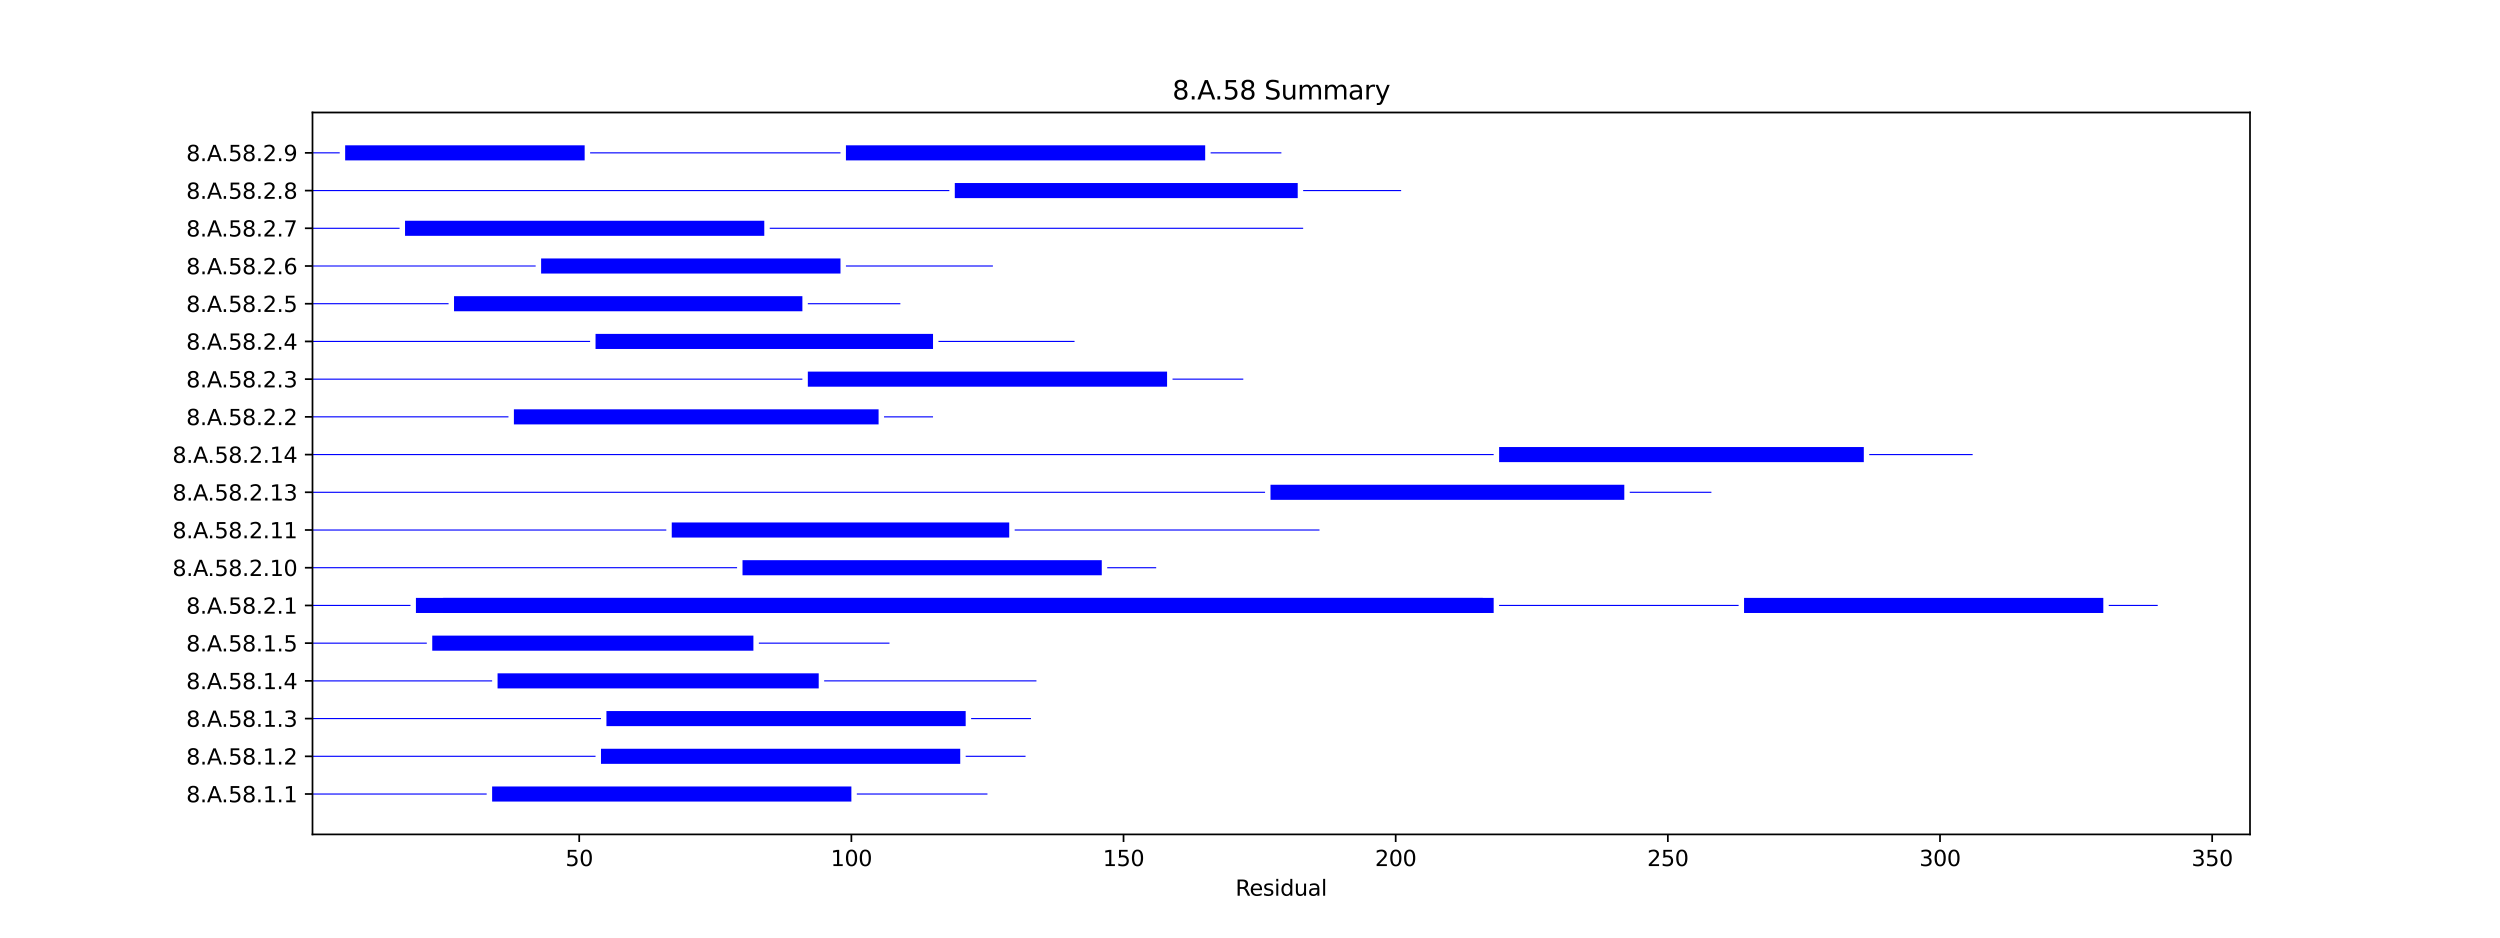 <?xml version="1.0" encoding="utf-8" standalone="no"?>
<!DOCTYPE svg PUBLIC "-//W3C//DTD SVG 1.1//EN"
  "http://www.w3.org/Graphics/SVG/1.1/DTD/svg11.dtd">
<svg xmlns:xlink="http://www.w3.org/1999/xlink" width="1152pt" height="432pt" viewBox="0 0 1152 432" xmlns="http://www.w3.org/2000/svg" version="1.1">
 <defs>
  <style type="text/css">*{stroke-linejoin: round; stroke-linecap: butt}</style>
 </defs>
 <g id="figure_1">
  <g id="patch_1">
   <path d="M 0 432 
L 1152 432 
L 1152 0 
L 0 0 
z
" style="fill: #ffffff"/>
  </g>
  <g id="axes_1">
   <g id="patch_2">
    <path d="M 144 384.48 
L 1036.8 384.48 
L 1036.8 51.84 
L 144 51.84 
z
" style="fill: #ffffff"/>
   </g>
   <g id="patch_3">
    <path d="M 144 366.145 
L 224.263 366.145 
L 224.263 365.623 
L 144 365.623 
z
" clip-path="url(#p048c850b17)" style="fill: #0000ff"/>
   </g>
   <g id="patch_4">
    <path d="M 226.771 369.36 
L 392.314 369.36 
L 392.314 362.408 
L 226.771 362.408 
z
" clip-path="url(#p048c850b17)" style="fill: #0000ff"/>
   </g>
   <g id="patch_5">
    <path d="M 394.822 366.145 
L 455.019 366.145 
L 455.019 365.623 
L 394.822 365.623 
z
" clip-path="url(#p048c850b17)" style="fill: #0000ff"/>
   </g>
   <g id="patch_6">
    <path d="M 144 348.766 
L 274.427 348.766 
L 274.427 348.244 
L 144 348.244 
z
" clip-path="url(#p048c850b17)" style="fill: #0000ff"/>
   </g>
   <g id="patch_7">
    <path d="M 276.936 351.981 
L 442.478 351.981 
L 442.478 345.029 
L 276.936 345.029 
z
" clip-path="url(#p048c850b17)" style="fill: #0000ff"/>
   </g>
   <g id="patch_8">
    <path d="M 444.986 348.766 
L 472.576 348.766 
L 472.576 348.244 
L 444.986 348.244 
z
" clip-path="url(#p048c850b17)" style="fill: #0000ff"/>
   </g>
   <g id="patch_9">
    <path d="M 144 331.386 
L 276.936 331.386 
L 276.936 330.865 
L 144 330.865 
z
" clip-path="url(#p048c850b17)" style="fill: #0000ff"/>
   </g>
   <g id="patch_10">
    <path d="M 279.444 334.601 
L 444.986 334.601 
L 444.986 327.65 
L 279.444 327.65 
z
" clip-path="url(#p048c850b17)" style="fill: #0000ff"/>
   </g>
   <g id="patch_11">
    <path d="M 447.494 331.386 
L 475.085 331.386 
L 475.085 330.865 
L 447.494 330.865 
z
" clip-path="url(#p048c850b17)" style="fill: #0000ff"/>
   </g>
   <g id="patch_12">
    <path d="M 144 314.007 
L 226.771 314.007 
L 226.771 313.486 
L 144 313.486 
z
" clip-path="url(#p048c850b17)" style="fill: #0000ff"/>
   </g>
   <g id="patch_13">
    <path d="M 229.279 317.222 
L 377.264 317.222 
L 377.264 310.27 
L 229.279 310.27 
z
" clip-path="url(#p048c850b17)" style="fill: #0000ff"/>
   </g>
   <g id="patch_14">
    <path d="M 379.772 314.007 
L 477.593 314.007 
L 477.593 313.486 
L 379.772 313.486 
z
" clip-path="url(#p048c850b17)" style="fill: #0000ff"/>
   </g>
   <g id="patch_15">
    <path d="M 144 296.628 
L 196.673 296.628 
L 196.673 296.106 
L 144 296.106 
z
" clip-path="url(#p048c850b17)" style="fill: #0000ff"/>
   </g>
   <g id="patch_16">
    <path d="M 199.181 299.843 
L 347.166 299.843 
L 347.166 292.891 
L 199.181 292.891 
z
" clip-path="url(#p048c850b17)" style="fill: #0000ff"/>
   </g>
   <g id="patch_17">
    <path d="M 349.674 296.628 
L 409.871 296.628 
L 409.871 296.106 
L 349.674 296.106 
z
" clip-path="url(#p048c850b17)" style="fill: #0000ff"/>
   </g>
   <g id="patch_18">
    <path d="M 144 279.248 
L 189.148 279.248 
L 189.148 278.727 
L 144 278.727 
z
" clip-path="url(#p048c850b17)" style="fill: #0000ff"/>
   </g>
   <g id="patch_19">
    <path d="M 191.656 282.463 
L 688.283 282.463 
L 688.283 275.512 
L 191.656 275.512 
z
" clip-path="url(#p048c850b17)" style="fill: #0000ff"/>
   </g>
   <g id="patch_20">
    <path d="M 204.197 282.463 
L 683.267 282.463 
L 683.267 275.512 
L 204.197 275.512 
z
" clip-path="url(#p048c850b17)" style="fill: #0000ff"/>
   </g>
   <g id="patch_21">
    <path d="M 690.791 279.248 
L 801.153 279.248 
L 801.153 278.727 
L 690.791 278.727 
z
" clip-path="url(#p048c850b17)" style="fill: #0000ff"/>
   </g>
   <g id="patch_22">
    <path d="M 803.661 282.463 
L 969.204 282.463 
L 969.204 275.512 
L 803.661 275.512 
z
" clip-path="url(#p048c850b17)" style="fill: #0000ff"/>
   </g>
   <g id="patch_23">
    <path d="M 971.712 279.248 
L 994.286 279.248 
L 994.286 278.727 
L 971.712 278.727 
z
" clip-path="url(#p048c850b17)" style="fill: #0000ff"/>
   </g>
   <g id="patch_24">
    <path d="M 144 261.869 
L 339.641 261.869 
L 339.641 261.348 
L 144 261.348 
z
" clip-path="url(#p048c850b17)" style="fill: #0000ff"/>
   </g>
   <g id="patch_25">
    <path d="M 342.149 265.084 
L 507.692 265.084 
L 507.692 258.132 
L 342.149 258.132 
z
" clip-path="url(#p048c850b17)" style="fill: #0000ff"/>
   </g>
   <g id="patch_26">
    <path d="M 510.2 261.869 
L 532.774 261.869 
L 532.774 261.348 
L 510.2 261.348 
z
" clip-path="url(#p048c850b17)" style="fill: #0000ff"/>
   </g>
   <g id="patch_27">
    <path d="M 144 244.49 
L 307.034 244.49 
L 307.034 243.968 
L 144 243.968 
z
" clip-path="url(#p048c850b17)" style="fill: #0000ff"/>
   </g>
   <g id="patch_28">
    <path d="M 309.542 247.705 
L 465.052 247.705 
L 465.052 240.753 
L 309.542 240.753 
z
" clip-path="url(#p048c850b17)" style="fill: #0000ff"/>
   </g>
   <g id="patch_29">
    <path d="M 467.56 244.49 
L 608.02 244.49 
L 608.02 243.968 
L 467.56 243.968 
z
" clip-path="url(#p048c850b17)" style="fill: #0000ff"/>
   </g>
   <g id="patch_30">
    <path d="M 144 227.11 
L 582.938 227.11 
L 582.938 226.589 
L 144 226.589 
z
" clip-path="url(#p048c850b17)" style="fill: #0000ff"/>
   </g>
   <g id="patch_31">
    <path d="M 585.446 230.326 
L 748.48 230.326 
L 748.48 223.374 
L 585.446 223.374 
z
" clip-path="url(#p048c850b17)" style="fill: #0000ff"/>
   </g>
   <g id="patch_32">
    <path d="M 750.989 227.11 
L 788.612 227.11 
L 788.612 226.589 
L 750.989 226.589 
z
" clip-path="url(#p048c850b17)" style="fill: #0000ff"/>
   </g>
   <g id="patch_33">
    <path d="M 144 209.731 
L 688.283 209.731 
L 688.283 209.21 
L 144 209.21 
z
" clip-path="url(#p048c850b17)" style="fill: #0000ff"/>
   </g>
   <g id="patch_34">
    <path d="M 690.791 212.946 
L 858.842 212.946 
L 858.842 205.994 
L 690.791 205.994 
z
" clip-path="url(#p048c850b17)" style="fill: #0000ff"/>
   </g>
   <g id="patch_35">
    <path d="M 861.35 209.731 
L 909.006 209.731 
L 909.006 209.21 
L 861.35 209.21 
z
" clip-path="url(#p048c850b17)" style="fill: #0000ff"/>
   </g>
   <g id="patch_36">
    <path d="M 144 192.352 
L 234.296 192.352 
L 234.296 191.83 
L 144 191.83 
z
" clip-path="url(#p048c850b17)" style="fill: #0000ff"/>
   </g>
   <g id="patch_37">
    <path d="M 236.804 195.567 
L 404.855 195.567 
L 404.855 188.615 
L 236.804 188.615 
z
" clip-path="url(#p048c850b17)" style="fill: #0000ff"/>
   </g>
   <g id="patch_38">
    <path d="M 407.363 192.352 
L 429.937 192.352 
L 429.937 191.83 
L 407.363 191.83 
z
" clip-path="url(#p048c850b17)" style="fill: #0000ff"/>
   </g>
   <g id="patch_39">
    <path d="M 144 174.972 
L 369.74 174.972 
L 369.74 174.451 
L 144 174.451 
z
" clip-path="url(#p048c850b17)" style="fill: #0000ff"/>
   </g>
   <g id="patch_40">
    <path d="M 372.248 178.188 
L 537.79 178.188 
L 537.79 171.236 
L 372.248 171.236 
z
" clip-path="url(#p048c850b17)" style="fill: #0000ff"/>
   </g>
   <g id="patch_41">
    <path d="M 540.298 174.972 
L 572.905 174.972 
L 572.905 174.451 
L 540.298 174.451 
z
" clip-path="url(#p048c850b17)" style="fill: #0000ff"/>
   </g>
   <g id="patch_42">
    <path d="M 144 157.593 
L 271.919 157.593 
L 271.919 157.072 
L 144 157.072 
z
" clip-path="url(#p048c850b17)" style="fill: #0000ff"/>
   </g>
   <g id="patch_43">
    <path d="M 274.427 160.808 
L 429.937 160.808 
L 429.937 153.857 
L 274.427 153.857 
z
" clip-path="url(#p048c850b17)" style="fill: #0000ff"/>
   </g>
   <g id="patch_44">
    <path d="M 432.445 157.593 
L 495.15 157.593 
L 495.15 157.072 
L 432.445 157.072 
z
" clip-path="url(#p048c850b17)" style="fill: #0000ff"/>
   </g>
   <g id="patch_45">
    <path d="M 144 140.214 
L 206.705 140.214 
L 206.705 139.692 
L 144 139.692 
z
" clip-path="url(#p048c850b17)" style="fill: #0000ff"/>
   </g>
   <g id="patch_46">
    <path d="M 209.214 143.429 
L 369.74 143.429 
L 369.74 136.477 
L 209.214 136.477 
z
" clip-path="url(#p048c850b17)" style="fill: #0000ff"/>
   </g>
   <g id="patch_47">
    <path d="M 372.248 140.214 
L 414.887 140.214 
L 414.887 139.692 
L 372.248 139.692 
z
" clip-path="url(#p048c850b17)" style="fill: #0000ff"/>
   </g>
   <g id="patch_48">
    <path d="M 144 122.834 
L 246.837 122.834 
L 246.837 122.313 
L 144 122.313 
z
" clip-path="url(#p048c850b17)" style="fill: #0000ff"/>
   </g>
   <g id="patch_49">
    <path d="M 249.345 126.05 
L 387.297 126.05 
L 387.297 119.098 
L 249.345 119.098 
z
" clip-path="url(#p048c850b17)" style="fill: #0000ff"/>
   </g>
   <g id="patch_50">
    <path d="M 389.805 122.834 
L 457.527 122.834 
L 457.527 122.313 
L 389.805 122.313 
z
" clip-path="url(#p048c850b17)" style="fill: #0000ff"/>
   </g>
   <g id="patch_51">
    <path d="M 144 105.455 
L 184.131 105.455 
L 184.131 104.934 
L 144 104.934 
z
" clip-path="url(#p048c850b17)" style="fill: #0000ff"/>
   </g>
   <g id="patch_52">
    <path d="M 186.64 108.67 
L 352.182 108.67 
L 352.182 101.719 
L 186.64 101.719 
z
" clip-path="url(#p048c850b17)" style="fill: #0000ff"/>
   </g>
   <g id="patch_53">
    <path d="M 354.69 105.455 
L 600.496 105.455 
L 600.496 104.934 
L 354.69 104.934 
z
" clip-path="url(#p048c850b17)" style="fill: #0000ff"/>
   </g>
   <g id="patch_54">
    <path d="M 144 88.076 
L 437.461 88.076 
L 437.461 87.554 
L 144 87.554 
z
" clip-path="url(#p048c850b17)" style="fill: #0000ff"/>
   </g>
   <g id="patch_55">
    <path d="M 439.97 91.291 
L 597.987 91.291 
L 597.987 84.339 
L 439.97 84.339 
z
" clip-path="url(#p048c850b17)" style="fill: #0000ff"/>
   </g>
   <g id="patch_56">
    <path d="M 600.496 88.076 
L 645.643 88.076 
L 645.643 87.554 
L 600.496 87.554 
z
" clip-path="url(#p048c850b17)" style="fill: #0000ff"/>
   </g>
   <g id="patch_57">
    <path d="M 144 70.697 
L 156.541 70.697 
L 156.541 70.175 
L 144 70.175 
z
" clip-path="url(#p048c850b17)" style="fill: #0000ff"/>
   </g>
   <g id="patch_58">
    <path d="M 159.049 73.912 
L 269.411 73.912 
L 269.411 66.96 
L 159.049 66.96 
z
" clip-path="url(#p048c850b17)" style="fill: #0000ff"/>
   </g>
   <g id="patch_59">
    <path d="M 271.919 70.697 
L 387.297 70.697 
L 387.297 70.175 
L 271.919 70.175 
z
" clip-path="url(#p048c850b17)" style="fill: #0000ff"/>
   </g>
   <g id="patch_60">
    <path d="M 389.805 73.912 
L 555.348 73.912 
L 555.348 66.96 
L 389.805 66.96 
z
" clip-path="url(#p048c850b17)" style="fill: #0000ff"/>
   </g>
   <g id="patch_61">
    <path d="M 557.856 70.697 
L 590.463 70.697 
L 590.463 70.175 
L 557.856 70.175 
z
" clip-path="url(#p048c850b17)" style="fill: #0000ff"/>
   </g>
   <g id="matplotlib.axis_1">
    <g id="xtick_1">
     <g id="line2d_1">
      <defs>
       <path id="m511715ae19" d="M 0 0 
L 0 3.5 
" style="stroke: #000000; stroke-width: 0.8"/>
      </defs>
      <g>
       <use xlink:href="#m511715ae19" x="266.903" y="384.48" style="stroke: #000000; stroke-width: 0.8"/>
      </g>
     </g>
     <g id="text_1">
      <!-- 50 -->
      <g transform="translate(260.54 399.078) scale(0.1 -0.1)">
       <defs>
        <path id="DejaVuSans-35" d="M 691 4666 
L 3169 4666 
L 3169 4134 
L 1269 4134 
L 1269 2991 
Q 1406 3038 1543 3061 
Q 1681 3084 1819 3084 
Q 2600 3084 3056 2656 
Q 3513 2228 3513 1497 
Q 3513 744 3044 326 
Q 2575 -91 1722 -91 
Q 1428 -91 1123 -41 
Q 819 9 494 109 
L 494 744 
Q 775 591 1075 516 
Q 1375 441 1709 441 
Q 2250 441 2565 725 
Q 2881 1009 2881 1497 
Q 2881 1984 2565 2268 
Q 2250 2553 1709 2553 
Q 1456 2553 1204 2497 
Q 953 2441 691 2322 
L 691 4666 
z
" transform="scale(0.016)"/>
        <path id="DejaVuSans-30" d="M 2034 4250 
Q 1547 4250 1301 3770 
Q 1056 3291 1056 2328 
Q 1056 1369 1301 889 
Q 1547 409 2034 409 
Q 2525 409 2770 889 
Q 3016 1369 3016 2328 
Q 3016 3291 2770 3770 
Q 2525 4250 2034 4250 
z
M 2034 4750 
Q 2819 4750 3233 4129 
Q 3647 3509 3647 2328 
Q 3647 1150 3233 529 
Q 2819 -91 2034 -91 
Q 1250 -91 836 529 
Q 422 1150 422 2328 
Q 422 3509 836 4129 
Q 1250 4750 2034 4750 
z
" transform="scale(0.016)"/>
       </defs>
       <use xlink:href="#DejaVuSans-35"/>
       <use xlink:href="#DejaVuSans-30" x="63.623"/>
      </g>
     </g>
    </g>
    <g id="xtick_2">
     <g id="line2d_2">
      <g>
       <use xlink:href="#m511715ae19" x="392.314" y="384.48" style="stroke: #000000; stroke-width: 0.8"/>
      </g>
     </g>
     <g id="text_2">
      <!-- 100 -->
      <g transform="translate(382.77 399.078) scale(0.1 -0.1)">
       <defs>
        <path id="DejaVuSans-31" d="M 794 531 
L 1825 531 
L 1825 4091 
L 703 3866 
L 703 4441 
L 1819 4666 
L 2450 4666 
L 2450 531 
L 3481 531 
L 3481 0 
L 794 0 
L 794 531 
z
" transform="scale(0.016)"/>
       </defs>
       <use xlink:href="#DejaVuSans-31"/>
       <use xlink:href="#DejaVuSans-30" x="63.623"/>
       <use xlink:href="#DejaVuSans-30" x="127.246"/>
      </g>
     </g>
    </g>
    <g id="xtick_3">
     <g id="line2d_3">
      <g>
       <use xlink:href="#m511715ae19" x="517.724" y="384.48" style="stroke: #000000; stroke-width: 0.8"/>
      </g>
     </g>
     <g id="text_3">
      <!-- 150 -->
      <g transform="translate(508.181 399.078) scale(0.1 -0.1)">
       <use xlink:href="#DejaVuSans-31"/>
       <use xlink:href="#DejaVuSans-35" x="63.623"/>
       <use xlink:href="#DejaVuSans-30" x="127.246"/>
      </g>
     </g>
    </g>
    <g id="xtick_4">
     <g id="line2d_4">
      <g>
       <use xlink:href="#m511715ae19" x="643.135" y="384.48" style="stroke: #000000; stroke-width: 0.8"/>
      </g>
     </g>
     <g id="text_4">
      <!-- 200 -->
      <g transform="translate(633.592 399.078) scale(0.1 -0.1)">
       <defs>
        <path id="DejaVuSans-32" d="M 1228 531 
L 3431 531 
L 3431 0 
L 469 0 
L 469 531 
Q 828 903 1448 1529 
Q 2069 2156 2228 2338 
Q 2531 2678 2651 2914 
Q 2772 3150 2772 3378 
Q 2772 3750 2511 3984 
Q 2250 4219 1831 4219 
Q 1534 4219 1204 4116 
Q 875 4013 500 3803 
L 500 4441 
Q 881 4594 1212 4672 
Q 1544 4750 1819 4750 
Q 2544 4750 2975 4387 
Q 3406 4025 3406 3419 
Q 3406 3131 3298 2873 
Q 3191 2616 2906 2266 
Q 2828 2175 2409 1742 
Q 1991 1309 1228 531 
z
" transform="scale(0.016)"/>
       </defs>
       <use xlink:href="#DejaVuSans-32"/>
       <use xlink:href="#DejaVuSans-30" x="63.623"/>
       <use xlink:href="#DejaVuSans-30" x="127.246"/>
      </g>
     </g>
    </g>
    <g id="xtick_5">
     <g id="line2d_5">
      <g>
       <use xlink:href="#m511715ae19" x="768.546" y="384.48" style="stroke: #000000; stroke-width: 0.8"/>
      </g>
     </g>
     <g id="text_5">
      <!-- 250 -->
      <g transform="translate(759.002 399.078) scale(0.1 -0.1)">
       <use xlink:href="#DejaVuSans-32"/>
       <use xlink:href="#DejaVuSans-35" x="63.623"/>
       <use xlink:href="#DejaVuSans-30" x="127.246"/>
      </g>
     </g>
    </g>
    <g id="xtick_6">
     <g id="line2d_6">
      <g>
       <use xlink:href="#m511715ae19" x="893.957" y="384.48" style="stroke: #000000; stroke-width: 0.8"/>
      </g>
     </g>
     <g id="text_6">
      <!-- 300 -->
      <g transform="translate(884.413 399.078) scale(0.1 -0.1)">
       <defs>
        <path id="DejaVuSans-33" d="M 2597 2516 
Q 3050 2419 3304 2112 
Q 3559 1806 3559 1356 
Q 3559 666 3084 287 
Q 2609 -91 1734 -91 
Q 1441 -91 1130 -33 
Q 819 25 488 141 
L 488 750 
Q 750 597 1062 519 
Q 1375 441 1716 441 
Q 2309 441 2620 675 
Q 2931 909 2931 1356 
Q 2931 1769 2642 2001 
Q 2353 2234 1838 2234 
L 1294 2234 
L 1294 2753 
L 1863 2753 
Q 2328 2753 2575 2939 
Q 2822 3125 2822 3475 
Q 2822 3834 2567 4026 
Q 2313 4219 1838 4219 
Q 1578 4219 1281 4162 
Q 984 4106 628 3988 
L 628 4550 
Q 988 4650 1302 4700 
Q 1616 4750 1894 4750 
Q 2613 4750 3031 4423 
Q 3450 4097 3450 3541 
Q 3450 3153 3228 2886 
Q 3006 2619 2597 2516 
z
" transform="scale(0.016)"/>
       </defs>
       <use xlink:href="#DejaVuSans-33"/>
       <use xlink:href="#DejaVuSans-30" x="63.623"/>
       <use xlink:href="#DejaVuSans-30" x="127.246"/>
      </g>
     </g>
    </g>
    <g id="xtick_7">
     <g id="line2d_7">
      <g>
       <use xlink:href="#m511715ae19" x="1019.368" y="384.48" style="stroke: #000000; stroke-width: 0.8"/>
      </g>
     </g>
     <g id="text_7">
      <!-- 350 -->
      <g transform="translate(1009.824 399.078) scale(0.1 -0.1)">
       <use xlink:href="#DejaVuSans-33"/>
       <use xlink:href="#DejaVuSans-35" x="63.623"/>
       <use xlink:href="#DejaVuSans-30" x="127.246"/>
      </g>
     </g>
    </g>
    <g id="text_8">
     <!-- Residual -->
     <g transform="translate(569.284 412.757) scale(0.1 -0.1)">
      <defs>
       <path id="DejaVuSans-52" d="M 2841 2188 
Q 3044 2119 3236 1894 
Q 3428 1669 3622 1275 
L 4263 0 
L 3584 0 
L 2988 1197 
Q 2756 1666 2539 1819 
Q 2322 1972 1947 1972 
L 1259 1972 
L 1259 0 
L 628 0 
L 628 4666 
L 2053 4666 
Q 2853 4666 3247 4331 
Q 3641 3997 3641 3322 
Q 3641 2881 3436 2590 
Q 3231 2300 2841 2188 
z
M 1259 4147 
L 1259 2491 
L 2053 2491 
Q 2509 2491 2742 2702 
Q 2975 2913 2975 3322 
Q 2975 3731 2742 3939 
Q 2509 4147 2053 4147 
L 1259 4147 
z
" transform="scale(0.016)"/>
       <path id="DejaVuSans-65" d="M 3597 1894 
L 3597 1613 
L 953 1613 
Q 991 1019 1311 708 
Q 1631 397 2203 397 
Q 2534 397 2845 478 
Q 3156 559 3463 722 
L 3463 178 
Q 3153 47 2828 -22 
Q 2503 -91 2169 -91 
Q 1331 -91 842 396 
Q 353 884 353 1716 
Q 353 2575 817 3079 
Q 1281 3584 2069 3584 
Q 2775 3584 3186 3129 
Q 3597 2675 3597 1894 
z
M 3022 2063 
Q 3016 2534 2758 2815 
Q 2500 3097 2075 3097 
Q 1594 3097 1305 2825 
Q 1016 2553 972 2059 
L 3022 2063 
z
" transform="scale(0.016)"/>
       <path id="DejaVuSans-73" d="M 2834 3397 
L 2834 2853 
Q 2591 2978 2328 3040 
Q 2066 3103 1784 3103 
Q 1356 3103 1142 2972 
Q 928 2841 928 2578 
Q 928 2378 1081 2264 
Q 1234 2150 1697 2047 
L 1894 2003 
Q 2506 1872 2764 1633 
Q 3022 1394 3022 966 
Q 3022 478 2636 193 
Q 2250 -91 1575 -91 
Q 1294 -91 989 -36 
Q 684 19 347 128 
L 347 722 
Q 666 556 975 473 
Q 1284 391 1588 391 
Q 1994 391 2212 530 
Q 2431 669 2431 922 
Q 2431 1156 2273 1281 
Q 2116 1406 1581 1522 
L 1381 1569 
Q 847 1681 609 1914 
Q 372 2147 372 2553 
Q 372 3047 722 3315 
Q 1072 3584 1716 3584 
Q 2034 3584 2315 3537 
Q 2597 3491 2834 3397 
z
" transform="scale(0.016)"/>
       <path id="DejaVuSans-69" d="M 603 3500 
L 1178 3500 
L 1178 0 
L 603 0 
L 603 3500 
z
M 603 4863 
L 1178 4863 
L 1178 4134 
L 603 4134 
L 603 4863 
z
" transform="scale(0.016)"/>
       <path id="DejaVuSans-64" d="M 2906 2969 
L 2906 4863 
L 3481 4863 
L 3481 0 
L 2906 0 
L 2906 525 
Q 2725 213 2448 61 
Q 2172 -91 1784 -91 
Q 1150 -91 751 415 
Q 353 922 353 1747 
Q 353 2572 751 3078 
Q 1150 3584 1784 3584 
Q 2172 3584 2448 3432 
Q 2725 3281 2906 2969 
z
M 947 1747 
Q 947 1113 1208 752 
Q 1469 391 1925 391 
Q 2381 391 2643 752 
Q 2906 1113 2906 1747 
Q 2906 2381 2643 2742 
Q 2381 3103 1925 3103 
Q 1469 3103 1208 2742 
Q 947 2381 947 1747 
z
" transform="scale(0.016)"/>
       <path id="DejaVuSans-75" d="M 544 1381 
L 544 3500 
L 1119 3500 
L 1119 1403 
Q 1119 906 1312 657 
Q 1506 409 1894 409 
Q 2359 409 2629 706 
Q 2900 1003 2900 1516 
L 2900 3500 
L 3475 3500 
L 3475 0 
L 2900 0 
L 2900 538 
Q 2691 219 2414 64 
Q 2138 -91 1772 -91 
Q 1169 -91 856 284 
Q 544 659 544 1381 
z
M 1991 3584 
L 1991 3584 
z
" transform="scale(0.016)"/>
       <path id="DejaVuSans-61" d="M 2194 1759 
Q 1497 1759 1228 1600 
Q 959 1441 959 1056 
Q 959 750 1161 570 
Q 1363 391 1709 391 
Q 2188 391 2477 730 
Q 2766 1069 2766 1631 
L 2766 1759 
L 2194 1759 
z
M 3341 1997 
L 3341 0 
L 2766 0 
L 2766 531 
Q 2569 213 2275 61 
Q 1981 -91 1556 -91 
Q 1019 -91 701 211 
Q 384 513 384 1019 
Q 384 1609 779 1909 
Q 1175 2209 1959 2209 
L 2766 2209 
L 2766 2266 
Q 2766 2663 2505 2880 
Q 2244 3097 1772 3097 
Q 1472 3097 1187 3025 
Q 903 2953 641 2809 
L 641 3341 
Q 956 3463 1253 3523 
Q 1550 3584 1831 3584 
Q 2591 3584 2966 3190 
Q 3341 2797 3341 1997 
z
" transform="scale(0.016)"/>
       <path id="DejaVuSans-6c" d="M 603 4863 
L 1178 4863 
L 1178 0 
L 603 0 
L 603 4863 
z
" transform="scale(0.016)"/>
      </defs>
      <use xlink:href="#DejaVuSans-52"/>
      <use xlink:href="#DejaVuSans-65" x="64.982"/>
      <use xlink:href="#DejaVuSans-73" x="126.506"/>
      <use xlink:href="#DejaVuSans-69" x="178.605"/>
      <use xlink:href="#DejaVuSans-64" x="206.389"/>
      <use xlink:href="#DejaVuSans-75" x="269.865"/>
      <use xlink:href="#DejaVuSans-61" x="333.244"/>
      <use xlink:href="#DejaVuSans-6c" x="394.523"/>
     </g>
    </g>
   </g>
   <g id="matplotlib.axis_2">
    <g id="ytick_1">
     <g id="line2d_8">
      <defs>
       <path id="ma482b5dc28" d="M 0 0 
L -3.5 0 
" style="stroke: #000000; stroke-width: 0.8"/>
      </defs>
      <g>
       <use xlink:href="#ma482b5dc28" x="144" y="365.884" style="stroke: #000000; stroke-width: 0.8"/>
      </g>
     </g>
     <g id="text_9">
      <!-- 8.A.58.1.1 -->
      <g transform="translate(85.809 369.683) scale(0.1 -0.1)">
       <defs>
        <path id="DejaVuSans-38" d="M 2034 2216 
Q 1584 2216 1326 1975 
Q 1069 1734 1069 1313 
Q 1069 891 1326 650 
Q 1584 409 2034 409 
Q 2484 409 2743 651 
Q 3003 894 3003 1313 
Q 3003 1734 2745 1975 
Q 2488 2216 2034 2216 
z
M 1403 2484 
Q 997 2584 770 2862 
Q 544 3141 544 3541 
Q 544 4100 942 4425 
Q 1341 4750 2034 4750 
Q 2731 4750 3128 4425 
Q 3525 4100 3525 3541 
Q 3525 3141 3298 2862 
Q 3072 2584 2669 2484 
Q 3125 2378 3379 2068 
Q 3634 1759 3634 1313 
Q 3634 634 3220 271 
Q 2806 -91 2034 -91 
Q 1263 -91 848 271 
Q 434 634 434 1313 
Q 434 1759 690 2068 
Q 947 2378 1403 2484 
z
M 1172 3481 
Q 1172 3119 1398 2916 
Q 1625 2713 2034 2713 
Q 2441 2713 2670 2916 
Q 2900 3119 2900 3481 
Q 2900 3844 2670 4047 
Q 2441 4250 2034 4250 
Q 1625 4250 1398 4047 
Q 1172 3844 1172 3481 
z
" transform="scale(0.016)"/>
        <path id="DejaVuSans-2e" d="M 684 794 
L 1344 794 
L 1344 0 
L 684 0 
L 684 794 
z
" transform="scale(0.016)"/>
        <path id="DejaVuSans-41" d="M 2188 4044 
L 1331 1722 
L 3047 1722 
L 2188 4044 
z
M 1831 4666 
L 2547 4666 
L 4325 0 
L 3669 0 
L 3244 1197 
L 1141 1197 
L 716 0 
L 50 0 
L 1831 4666 
z
" transform="scale(0.016)"/>
       </defs>
       <use xlink:href="#DejaVuSans-38"/>
       <use xlink:href="#DejaVuSans-2e" x="63.623"/>
       <use xlink:href="#DejaVuSans-41" x="95.41"/>
       <use xlink:href="#DejaVuSans-2e" x="162.068"/>
       <use xlink:href="#DejaVuSans-35" x="193.855"/>
       <use xlink:href="#DejaVuSans-38" x="257.479"/>
       <use xlink:href="#DejaVuSans-2e" x="321.102"/>
       <use xlink:href="#DejaVuSans-31" x="352.889"/>
       <use xlink:href="#DejaVuSans-2e" x="416.512"/>
       <use xlink:href="#DejaVuSans-31" x="448.299"/>
      </g>
     </g>
    </g>
    <g id="ytick_2">
     <g id="line2d_9">
      <g>
       <use xlink:href="#ma482b5dc28" x="144" y="348.505" style="stroke: #000000; stroke-width: 0.8"/>
      </g>
     </g>
     <g id="text_10">
      <!-- 8.A.58.1.2 -->
      <g transform="translate(85.809 352.304) scale(0.1 -0.1)">
       <use xlink:href="#DejaVuSans-38"/>
       <use xlink:href="#DejaVuSans-2e" x="63.623"/>
       <use xlink:href="#DejaVuSans-41" x="95.41"/>
       <use xlink:href="#DejaVuSans-2e" x="162.068"/>
       <use xlink:href="#DejaVuSans-35" x="193.855"/>
       <use xlink:href="#DejaVuSans-38" x="257.479"/>
       <use xlink:href="#DejaVuSans-2e" x="321.102"/>
       <use xlink:href="#DejaVuSans-31" x="352.889"/>
       <use xlink:href="#DejaVuSans-2e" x="416.512"/>
       <use xlink:href="#DejaVuSans-32" x="448.299"/>
      </g>
     </g>
    </g>
    <g id="ytick_3">
     <g id="line2d_10">
      <g>
       <use xlink:href="#ma482b5dc28" x="144" y="331.126" style="stroke: #000000; stroke-width: 0.8"/>
      </g>
     </g>
     <g id="text_11">
      <!-- 8.A.58.1.3 -->
      <g transform="translate(85.809 334.925) scale(0.1 -0.1)">
       <use xlink:href="#DejaVuSans-38"/>
       <use xlink:href="#DejaVuSans-2e" x="63.623"/>
       <use xlink:href="#DejaVuSans-41" x="95.41"/>
       <use xlink:href="#DejaVuSans-2e" x="162.068"/>
       <use xlink:href="#DejaVuSans-35" x="193.855"/>
       <use xlink:href="#DejaVuSans-38" x="257.479"/>
       <use xlink:href="#DejaVuSans-2e" x="321.102"/>
       <use xlink:href="#DejaVuSans-31" x="352.889"/>
       <use xlink:href="#DejaVuSans-2e" x="416.512"/>
       <use xlink:href="#DejaVuSans-33" x="448.299"/>
      </g>
     </g>
    </g>
    <g id="ytick_4">
     <g id="line2d_11">
      <g>
       <use xlink:href="#ma482b5dc28" x="144" y="313.746" style="stroke: #000000; stroke-width: 0.8"/>
      </g>
     </g>
     <g id="text_12">
      <!-- 8.A.58.1.4 -->
      <g transform="translate(85.809 317.545) scale(0.1 -0.1)">
       <defs>
        <path id="DejaVuSans-34" d="M 2419 4116 
L 825 1625 
L 2419 1625 
L 2419 4116 
z
M 2253 4666 
L 3047 4666 
L 3047 1625 
L 3713 1625 
L 3713 1100 
L 3047 1100 
L 3047 0 
L 2419 0 
L 2419 1100 
L 313 1100 
L 313 1709 
L 2253 4666 
z
" transform="scale(0.016)"/>
       </defs>
       <use xlink:href="#DejaVuSans-38"/>
       <use xlink:href="#DejaVuSans-2e" x="63.623"/>
       <use xlink:href="#DejaVuSans-41" x="95.41"/>
       <use xlink:href="#DejaVuSans-2e" x="162.068"/>
       <use xlink:href="#DejaVuSans-35" x="193.855"/>
       <use xlink:href="#DejaVuSans-38" x="257.479"/>
       <use xlink:href="#DejaVuSans-2e" x="321.102"/>
       <use xlink:href="#DejaVuSans-31" x="352.889"/>
       <use xlink:href="#DejaVuSans-2e" x="416.512"/>
       <use xlink:href="#DejaVuSans-34" x="448.299"/>
      </g>
     </g>
    </g>
    <g id="ytick_5">
     <g id="line2d_12">
      <g>
       <use xlink:href="#ma482b5dc28" x="144" y="296.367" style="stroke: #000000; stroke-width: 0.8"/>
      </g>
     </g>
     <g id="text_13">
      <!-- 8.A.58.1.5 -->
      <g transform="translate(85.809 300.166) scale(0.1 -0.1)">
       <use xlink:href="#DejaVuSans-38"/>
       <use xlink:href="#DejaVuSans-2e" x="63.623"/>
       <use xlink:href="#DejaVuSans-41" x="95.41"/>
       <use xlink:href="#DejaVuSans-2e" x="162.068"/>
       <use xlink:href="#DejaVuSans-35" x="193.855"/>
       <use xlink:href="#DejaVuSans-38" x="257.479"/>
       <use xlink:href="#DejaVuSans-2e" x="321.102"/>
       <use xlink:href="#DejaVuSans-31" x="352.889"/>
       <use xlink:href="#DejaVuSans-2e" x="416.512"/>
       <use xlink:href="#DejaVuSans-35" x="448.299"/>
      </g>
     </g>
    </g>
    <g id="ytick_6">
     <g id="line2d_13">
      <g>
       <use xlink:href="#ma482b5dc28" x="144" y="278.988" style="stroke: #000000; stroke-width: 0.8"/>
      </g>
     </g>
     <g id="text_14">
      <!-- 8.A.58.2.1 -->
      <g transform="translate(85.809 282.787) scale(0.1 -0.1)">
       <use xlink:href="#DejaVuSans-38"/>
       <use xlink:href="#DejaVuSans-2e" x="63.623"/>
       <use xlink:href="#DejaVuSans-41" x="95.41"/>
       <use xlink:href="#DejaVuSans-2e" x="162.068"/>
       <use xlink:href="#DejaVuSans-35" x="193.855"/>
       <use xlink:href="#DejaVuSans-38" x="257.479"/>
       <use xlink:href="#DejaVuSans-2e" x="321.102"/>
       <use xlink:href="#DejaVuSans-32" x="352.889"/>
       <use xlink:href="#DejaVuSans-2e" x="416.512"/>
       <use xlink:href="#DejaVuSans-31" x="448.299"/>
      </g>
     </g>
    </g>
    <g id="ytick_7">
     <g id="line2d_14">
      <g>
       <use xlink:href="#ma482b5dc28" x="144" y="261.608" style="stroke: #000000; stroke-width: 0.8"/>
      </g>
     </g>
     <g id="text_15">
      <!-- 8.A.58.2.10 -->
      <g transform="translate(79.447 265.407) scale(0.1 -0.1)">
       <use xlink:href="#DejaVuSans-38"/>
       <use xlink:href="#DejaVuSans-2e" x="63.623"/>
       <use xlink:href="#DejaVuSans-41" x="95.41"/>
       <use xlink:href="#DejaVuSans-2e" x="162.068"/>
       <use xlink:href="#DejaVuSans-35" x="193.855"/>
       <use xlink:href="#DejaVuSans-38" x="257.479"/>
       <use xlink:href="#DejaVuSans-2e" x="321.102"/>
       <use xlink:href="#DejaVuSans-32" x="352.889"/>
       <use xlink:href="#DejaVuSans-2e" x="416.512"/>
       <use xlink:href="#DejaVuSans-31" x="448.299"/>
       <use xlink:href="#DejaVuSans-30" x="511.922"/>
      </g>
     </g>
    </g>
    <g id="ytick_8">
     <g id="line2d_15">
      <g>
       <use xlink:href="#ma482b5dc28" x="144" y="244.229" style="stroke: #000000; stroke-width: 0.8"/>
      </g>
     </g>
     <g id="text_16">
      <!-- 8.A.58.2.11 -->
      <g transform="translate(79.447 248.028) scale(0.1 -0.1)">
       <use xlink:href="#DejaVuSans-38"/>
       <use xlink:href="#DejaVuSans-2e" x="63.623"/>
       <use xlink:href="#DejaVuSans-41" x="95.41"/>
       <use xlink:href="#DejaVuSans-2e" x="162.068"/>
       <use xlink:href="#DejaVuSans-35" x="193.855"/>
       <use xlink:href="#DejaVuSans-38" x="257.479"/>
       <use xlink:href="#DejaVuSans-2e" x="321.102"/>
       <use xlink:href="#DejaVuSans-32" x="352.889"/>
       <use xlink:href="#DejaVuSans-2e" x="416.512"/>
       <use xlink:href="#DejaVuSans-31" x="448.299"/>
       <use xlink:href="#DejaVuSans-31" x="511.922"/>
      </g>
     </g>
    </g>
    <g id="ytick_9">
     <g id="line2d_16">
      <g>
       <use xlink:href="#ma482b5dc28" x="144" y="226.85" style="stroke: #000000; stroke-width: 0.8"/>
      </g>
     </g>
     <g id="text_17">
      <!-- 8.A.58.2.13 -->
      <g transform="translate(79.447 230.649) scale(0.1 -0.1)">
       <use xlink:href="#DejaVuSans-38"/>
       <use xlink:href="#DejaVuSans-2e" x="63.623"/>
       <use xlink:href="#DejaVuSans-41" x="95.41"/>
       <use xlink:href="#DejaVuSans-2e" x="162.068"/>
       <use xlink:href="#DejaVuSans-35" x="193.855"/>
       <use xlink:href="#DejaVuSans-38" x="257.479"/>
       <use xlink:href="#DejaVuSans-2e" x="321.102"/>
       <use xlink:href="#DejaVuSans-32" x="352.889"/>
       <use xlink:href="#DejaVuSans-2e" x="416.512"/>
       <use xlink:href="#DejaVuSans-31" x="448.299"/>
       <use xlink:href="#DejaVuSans-33" x="511.922"/>
      </g>
     </g>
    </g>
    <g id="ytick_10">
     <g id="line2d_17">
      <g>
       <use xlink:href="#ma482b5dc28" x="144" y="209.47" style="stroke: #000000; stroke-width: 0.8"/>
      </g>
     </g>
     <g id="text_18">
      <!-- 8.A.58.2.14 -->
      <g transform="translate(79.447 213.27) scale(0.1 -0.1)">
       <use xlink:href="#DejaVuSans-38"/>
       <use xlink:href="#DejaVuSans-2e" x="63.623"/>
       <use xlink:href="#DejaVuSans-41" x="95.41"/>
       <use xlink:href="#DejaVuSans-2e" x="162.068"/>
       <use xlink:href="#DejaVuSans-35" x="193.855"/>
       <use xlink:href="#DejaVuSans-38" x="257.479"/>
       <use xlink:href="#DejaVuSans-2e" x="321.102"/>
       <use xlink:href="#DejaVuSans-32" x="352.889"/>
       <use xlink:href="#DejaVuSans-2e" x="416.512"/>
       <use xlink:href="#DejaVuSans-31" x="448.299"/>
       <use xlink:href="#DejaVuSans-34" x="511.922"/>
      </g>
     </g>
    </g>
    <g id="ytick_11">
     <g id="line2d_18">
      <g>
       <use xlink:href="#ma482b5dc28" x="144" y="192.091" style="stroke: #000000; stroke-width: 0.8"/>
      </g>
     </g>
     <g id="text_19">
      <!-- 8.A.58.2.2 -->
      <g transform="translate(85.809 195.89) scale(0.1 -0.1)">
       <use xlink:href="#DejaVuSans-38"/>
       <use xlink:href="#DejaVuSans-2e" x="63.623"/>
       <use xlink:href="#DejaVuSans-41" x="95.41"/>
       <use xlink:href="#DejaVuSans-2e" x="162.068"/>
       <use xlink:href="#DejaVuSans-35" x="193.855"/>
       <use xlink:href="#DejaVuSans-38" x="257.479"/>
       <use xlink:href="#DejaVuSans-2e" x="321.102"/>
       <use xlink:href="#DejaVuSans-32" x="352.889"/>
       <use xlink:href="#DejaVuSans-2e" x="416.512"/>
       <use xlink:href="#DejaVuSans-32" x="448.299"/>
      </g>
     </g>
    </g>
    <g id="ytick_12">
     <g id="line2d_19">
      <g>
       <use xlink:href="#ma482b5dc28" x="144" y="174.712" style="stroke: #000000; stroke-width: 0.8"/>
      </g>
     </g>
     <g id="text_20">
      <!-- 8.A.58.2.3 -->
      <g transform="translate(85.809 178.511) scale(0.1 -0.1)">
       <use xlink:href="#DejaVuSans-38"/>
       <use xlink:href="#DejaVuSans-2e" x="63.623"/>
       <use xlink:href="#DejaVuSans-41" x="95.41"/>
       <use xlink:href="#DejaVuSans-2e" x="162.068"/>
       <use xlink:href="#DejaVuSans-35" x="193.855"/>
       <use xlink:href="#DejaVuSans-38" x="257.479"/>
       <use xlink:href="#DejaVuSans-2e" x="321.102"/>
       <use xlink:href="#DejaVuSans-32" x="352.889"/>
       <use xlink:href="#DejaVuSans-2e" x="416.512"/>
       <use xlink:href="#DejaVuSans-33" x="448.299"/>
      </g>
     </g>
    </g>
    <g id="ytick_13">
     <g id="line2d_20">
      <g>
       <use xlink:href="#ma482b5dc28" x="144" y="157.332" style="stroke: #000000; stroke-width: 0.8"/>
      </g>
     </g>
     <g id="text_21">
      <!-- 8.A.58.2.4 -->
      <g transform="translate(85.809 161.132) scale(0.1 -0.1)">
       <use xlink:href="#DejaVuSans-38"/>
       <use xlink:href="#DejaVuSans-2e" x="63.623"/>
       <use xlink:href="#DejaVuSans-41" x="95.41"/>
       <use xlink:href="#DejaVuSans-2e" x="162.068"/>
       <use xlink:href="#DejaVuSans-35" x="193.855"/>
       <use xlink:href="#DejaVuSans-38" x="257.479"/>
       <use xlink:href="#DejaVuSans-2e" x="321.102"/>
       <use xlink:href="#DejaVuSans-32" x="352.889"/>
       <use xlink:href="#DejaVuSans-2e" x="416.512"/>
       <use xlink:href="#DejaVuSans-34" x="448.299"/>
      </g>
     </g>
    </g>
    <g id="ytick_14">
     <g id="line2d_21">
      <g>
       <use xlink:href="#ma482b5dc28" x="144" y="139.953" style="stroke: #000000; stroke-width: 0.8"/>
      </g>
     </g>
     <g id="text_22">
      <!-- 8.A.58.2.5 -->
      <g transform="translate(85.809 143.752) scale(0.1 -0.1)">
       <use xlink:href="#DejaVuSans-38"/>
       <use xlink:href="#DejaVuSans-2e" x="63.623"/>
       <use xlink:href="#DejaVuSans-41" x="95.41"/>
       <use xlink:href="#DejaVuSans-2e" x="162.068"/>
       <use xlink:href="#DejaVuSans-35" x="193.855"/>
       <use xlink:href="#DejaVuSans-38" x="257.479"/>
       <use xlink:href="#DejaVuSans-2e" x="321.102"/>
       <use xlink:href="#DejaVuSans-32" x="352.889"/>
       <use xlink:href="#DejaVuSans-2e" x="416.512"/>
       <use xlink:href="#DejaVuSans-35" x="448.299"/>
      </g>
     </g>
    </g>
    <g id="ytick_15">
     <g id="line2d_22">
      <g>
       <use xlink:href="#ma482b5dc28" x="144" y="122.574" style="stroke: #000000; stroke-width: 0.8"/>
      </g>
     </g>
     <g id="text_23">
      <!-- 8.A.58.2.6 -->
      <g transform="translate(85.809 126.373) scale(0.1 -0.1)">
       <defs>
        <path id="DejaVuSans-36" d="M 2113 2584 
Q 1688 2584 1439 2293 
Q 1191 2003 1191 1497 
Q 1191 994 1439 701 
Q 1688 409 2113 409 
Q 2538 409 2786 701 
Q 3034 994 3034 1497 
Q 3034 2003 2786 2293 
Q 2538 2584 2113 2584 
z
M 3366 4563 
L 3366 3988 
Q 3128 4100 2886 4159 
Q 2644 4219 2406 4219 
Q 1781 4219 1451 3797 
Q 1122 3375 1075 2522 
Q 1259 2794 1537 2939 
Q 1816 3084 2150 3084 
Q 2853 3084 3261 2657 
Q 3669 2231 3669 1497 
Q 3669 778 3244 343 
Q 2819 -91 2113 -91 
Q 1303 -91 875 529 
Q 447 1150 447 2328 
Q 447 3434 972 4092 
Q 1497 4750 2381 4750 
Q 2619 4750 2861 4703 
Q 3103 4656 3366 4563 
z
" transform="scale(0.016)"/>
       </defs>
       <use xlink:href="#DejaVuSans-38"/>
       <use xlink:href="#DejaVuSans-2e" x="63.623"/>
       <use xlink:href="#DejaVuSans-41" x="95.41"/>
       <use xlink:href="#DejaVuSans-2e" x="162.068"/>
       <use xlink:href="#DejaVuSans-35" x="193.855"/>
       <use xlink:href="#DejaVuSans-38" x="257.479"/>
       <use xlink:href="#DejaVuSans-2e" x="321.102"/>
       <use xlink:href="#DejaVuSans-32" x="352.889"/>
       <use xlink:href="#DejaVuSans-2e" x="416.512"/>
       <use xlink:href="#DejaVuSans-36" x="448.299"/>
      </g>
     </g>
    </g>
    <g id="ytick_16">
     <g id="line2d_23">
      <g>
       <use xlink:href="#ma482b5dc28" x="144" y="105.194" style="stroke: #000000; stroke-width: 0.8"/>
      </g>
     </g>
     <g id="text_24">
      <!-- 8.A.58.2.7 -->
      <g transform="translate(85.809 108.994) scale(0.1 -0.1)">
       <defs>
        <path id="DejaVuSans-37" d="M 525 4666 
L 3525 4666 
L 3525 4397 
L 1831 0 
L 1172 0 
L 2766 4134 
L 525 4134 
L 525 4666 
z
" transform="scale(0.016)"/>
       </defs>
       <use xlink:href="#DejaVuSans-38"/>
       <use xlink:href="#DejaVuSans-2e" x="63.623"/>
       <use xlink:href="#DejaVuSans-41" x="95.41"/>
       <use xlink:href="#DejaVuSans-2e" x="162.068"/>
       <use xlink:href="#DejaVuSans-35" x="193.855"/>
       <use xlink:href="#DejaVuSans-38" x="257.479"/>
       <use xlink:href="#DejaVuSans-2e" x="321.102"/>
       <use xlink:href="#DejaVuSans-32" x="352.889"/>
       <use xlink:href="#DejaVuSans-2e" x="416.512"/>
       <use xlink:href="#DejaVuSans-37" x="448.299"/>
      </g>
     </g>
    </g>
    <g id="ytick_17">
     <g id="line2d_24">
      <g>
       <use xlink:href="#ma482b5dc28" x="144" y="87.815" style="stroke: #000000; stroke-width: 0.8"/>
      </g>
     </g>
     <g id="text_25">
      <!-- 8.A.58.2.8 -->
      <g transform="translate(85.809 91.614) scale(0.1 -0.1)">
       <use xlink:href="#DejaVuSans-38"/>
       <use xlink:href="#DejaVuSans-2e" x="63.623"/>
       <use xlink:href="#DejaVuSans-41" x="95.41"/>
       <use xlink:href="#DejaVuSans-2e" x="162.068"/>
       <use xlink:href="#DejaVuSans-35" x="193.855"/>
       <use xlink:href="#DejaVuSans-38" x="257.479"/>
       <use xlink:href="#DejaVuSans-2e" x="321.102"/>
       <use xlink:href="#DejaVuSans-32" x="352.889"/>
       <use xlink:href="#DejaVuSans-2e" x="416.512"/>
       <use xlink:href="#DejaVuSans-38" x="448.299"/>
      </g>
     </g>
    </g>
    <g id="ytick_18">
     <g id="line2d_25">
      <g>
       <use xlink:href="#ma482b5dc28" x="144" y="70.436" style="stroke: #000000; stroke-width: 0.8"/>
      </g>
     </g>
     <g id="text_26">
      <!-- 8.A.58.2.9 -->
      <g transform="translate(85.809 74.235) scale(0.1 -0.1)">
       <defs>
        <path id="DejaVuSans-39" d="M 703 97 
L 703 672 
Q 941 559 1184 500 
Q 1428 441 1663 441 
Q 2288 441 2617 861 
Q 2947 1281 2994 2138 
Q 2813 1869 2534 1725 
Q 2256 1581 1919 1581 
Q 1219 1581 811 2004 
Q 403 2428 403 3163 
Q 403 3881 828 4315 
Q 1253 4750 1959 4750 
Q 2769 4750 3195 4129 
Q 3622 3509 3622 2328 
Q 3622 1225 3098 567 
Q 2575 -91 1691 -91 
Q 1453 -91 1209 -44 
Q 966 3 703 97 
z
M 1959 2075 
Q 2384 2075 2632 2365 
Q 2881 2656 2881 3163 
Q 2881 3666 2632 3958 
Q 2384 4250 1959 4250 
Q 1534 4250 1286 3958 
Q 1038 3666 1038 3163 
Q 1038 2656 1286 2365 
Q 1534 2075 1959 2075 
z
" transform="scale(0.016)"/>
       </defs>
       <use xlink:href="#DejaVuSans-38"/>
       <use xlink:href="#DejaVuSans-2e" x="63.623"/>
       <use xlink:href="#DejaVuSans-41" x="95.41"/>
       <use xlink:href="#DejaVuSans-2e" x="162.068"/>
       <use xlink:href="#DejaVuSans-35" x="193.855"/>
       <use xlink:href="#DejaVuSans-38" x="257.479"/>
       <use xlink:href="#DejaVuSans-2e" x="321.102"/>
       <use xlink:href="#DejaVuSans-32" x="352.889"/>
       <use xlink:href="#DejaVuSans-2e" x="416.512"/>
       <use xlink:href="#DejaVuSans-39" x="448.299"/>
      </g>
     </g>
    </g>
   </g>
   <g id="patch_62">
    <path d="M 144 384.48 
L 144 51.84 
" style="fill: none; stroke: #000000; stroke-width: 0.8; stroke-linejoin: miter; stroke-linecap: square"/>
   </g>
   <g id="patch_63">
    <path d="M 1036.8 384.48 
L 1036.8 51.84 
" style="fill: none; stroke: #000000; stroke-width: 0.8; stroke-linejoin: miter; stroke-linecap: square"/>
   </g>
   <g id="patch_64">
    <path d="M 144 384.48 
L 1036.8 384.48 
" style="fill: none; stroke: #000000; stroke-width: 0.8; stroke-linejoin: miter; stroke-linecap: square"/>
   </g>
   <g id="patch_65">
    <path d="M 144 51.84 
L 1036.8 51.84 
" style="fill: none; stroke: #000000; stroke-width: 0.8; stroke-linejoin: miter; stroke-linecap: square"/>
   </g>
   <g id="text_27">
    <!-- 8.A.58 Summary -->
    <g transform="translate(540.232 45.84) scale(0.12 -0.12)">
     <defs>
      <path id="DejaVuSans-20" transform="scale(0.016)"/>
      <path id="DejaVuSans-53" d="M 3425 4513 
L 3425 3897 
Q 3066 4069 2747 4153 
Q 2428 4238 2131 4238 
Q 1616 4238 1336 4038 
Q 1056 3838 1056 3469 
Q 1056 3159 1242 3001 
Q 1428 2844 1947 2747 
L 2328 2669 
Q 3034 2534 3370 2195 
Q 3706 1856 3706 1288 
Q 3706 609 3251 259 
Q 2797 -91 1919 -91 
Q 1588 -91 1214 -16 
Q 841 59 441 206 
L 441 856 
Q 825 641 1194 531 
Q 1563 422 1919 422 
Q 2459 422 2753 634 
Q 3047 847 3047 1241 
Q 3047 1584 2836 1778 
Q 2625 1972 2144 2069 
L 1759 2144 
Q 1053 2284 737 2584 
Q 422 2884 422 3419 
Q 422 4038 858 4394 
Q 1294 4750 2059 4750 
Q 2388 4750 2728 4690 
Q 3069 4631 3425 4513 
z
" transform="scale(0.016)"/>
      <path id="DejaVuSans-6d" d="M 3328 2828 
Q 3544 3216 3844 3400 
Q 4144 3584 4550 3584 
Q 5097 3584 5394 3201 
Q 5691 2819 5691 2113 
L 5691 0 
L 5113 0 
L 5113 2094 
Q 5113 2597 4934 2840 
Q 4756 3084 4391 3084 
Q 3944 3084 3684 2787 
Q 3425 2491 3425 1978 
L 3425 0 
L 2847 0 
L 2847 2094 
Q 2847 2600 2669 2842 
Q 2491 3084 2119 3084 
Q 1678 3084 1418 2786 
Q 1159 2488 1159 1978 
L 1159 0 
L 581 0 
L 581 3500 
L 1159 3500 
L 1159 2956 
Q 1356 3278 1631 3431 
Q 1906 3584 2284 3584 
Q 2666 3584 2933 3390 
Q 3200 3197 3328 2828 
z
" transform="scale(0.016)"/>
      <path id="DejaVuSans-72" d="M 2631 2963 
Q 2534 3019 2420 3045 
Q 2306 3072 2169 3072 
Q 1681 3072 1420 2755 
Q 1159 2438 1159 1844 
L 1159 0 
L 581 0 
L 581 3500 
L 1159 3500 
L 1159 2956 
Q 1341 3275 1631 3429 
Q 1922 3584 2338 3584 
Q 2397 3584 2469 3576 
Q 2541 3569 2628 3553 
L 2631 2963 
z
" transform="scale(0.016)"/>
      <path id="DejaVuSans-79" d="M 2059 -325 
Q 1816 -950 1584 -1140 
Q 1353 -1331 966 -1331 
L 506 -1331 
L 506 -850 
L 844 -850 
Q 1081 -850 1212 -737 
Q 1344 -625 1503 -206 
L 1606 56 
L 191 3500 
L 800 3500 
L 1894 763 
L 2988 3500 
L 3597 3500 
L 2059 -325 
z
" transform="scale(0.016)"/>
     </defs>
     <use xlink:href="#DejaVuSans-38"/>
     <use xlink:href="#DejaVuSans-2e" x="63.623"/>
     <use xlink:href="#DejaVuSans-41" x="95.41"/>
     <use xlink:href="#DejaVuSans-2e" x="162.068"/>
     <use xlink:href="#DejaVuSans-35" x="193.855"/>
     <use xlink:href="#DejaVuSans-38" x="257.479"/>
     <use xlink:href="#DejaVuSans-20" x="321.102"/>
     <use xlink:href="#DejaVuSans-53" x="352.889"/>
     <use xlink:href="#DejaVuSans-75" x="416.365"/>
     <use xlink:href="#DejaVuSans-6d" x="479.744"/>
     <use xlink:href="#DejaVuSans-6d" x="577.156"/>
     <use xlink:href="#DejaVuSans-61" x="674.568"/>
     <use xlink:href="#DejaVuSans-72" x="735.848"/>
     <use xlink:href="#DejaVuSans-79" x="776.961"/>
    </g>
   </g>
  </g>
 </g>
 <defs>
  <clipPath id="p048c850b17">
   <rect x="144" y="51.84" width="892.8" height="332.64"/>
  </clipPath>
 </defs>
</svg>
